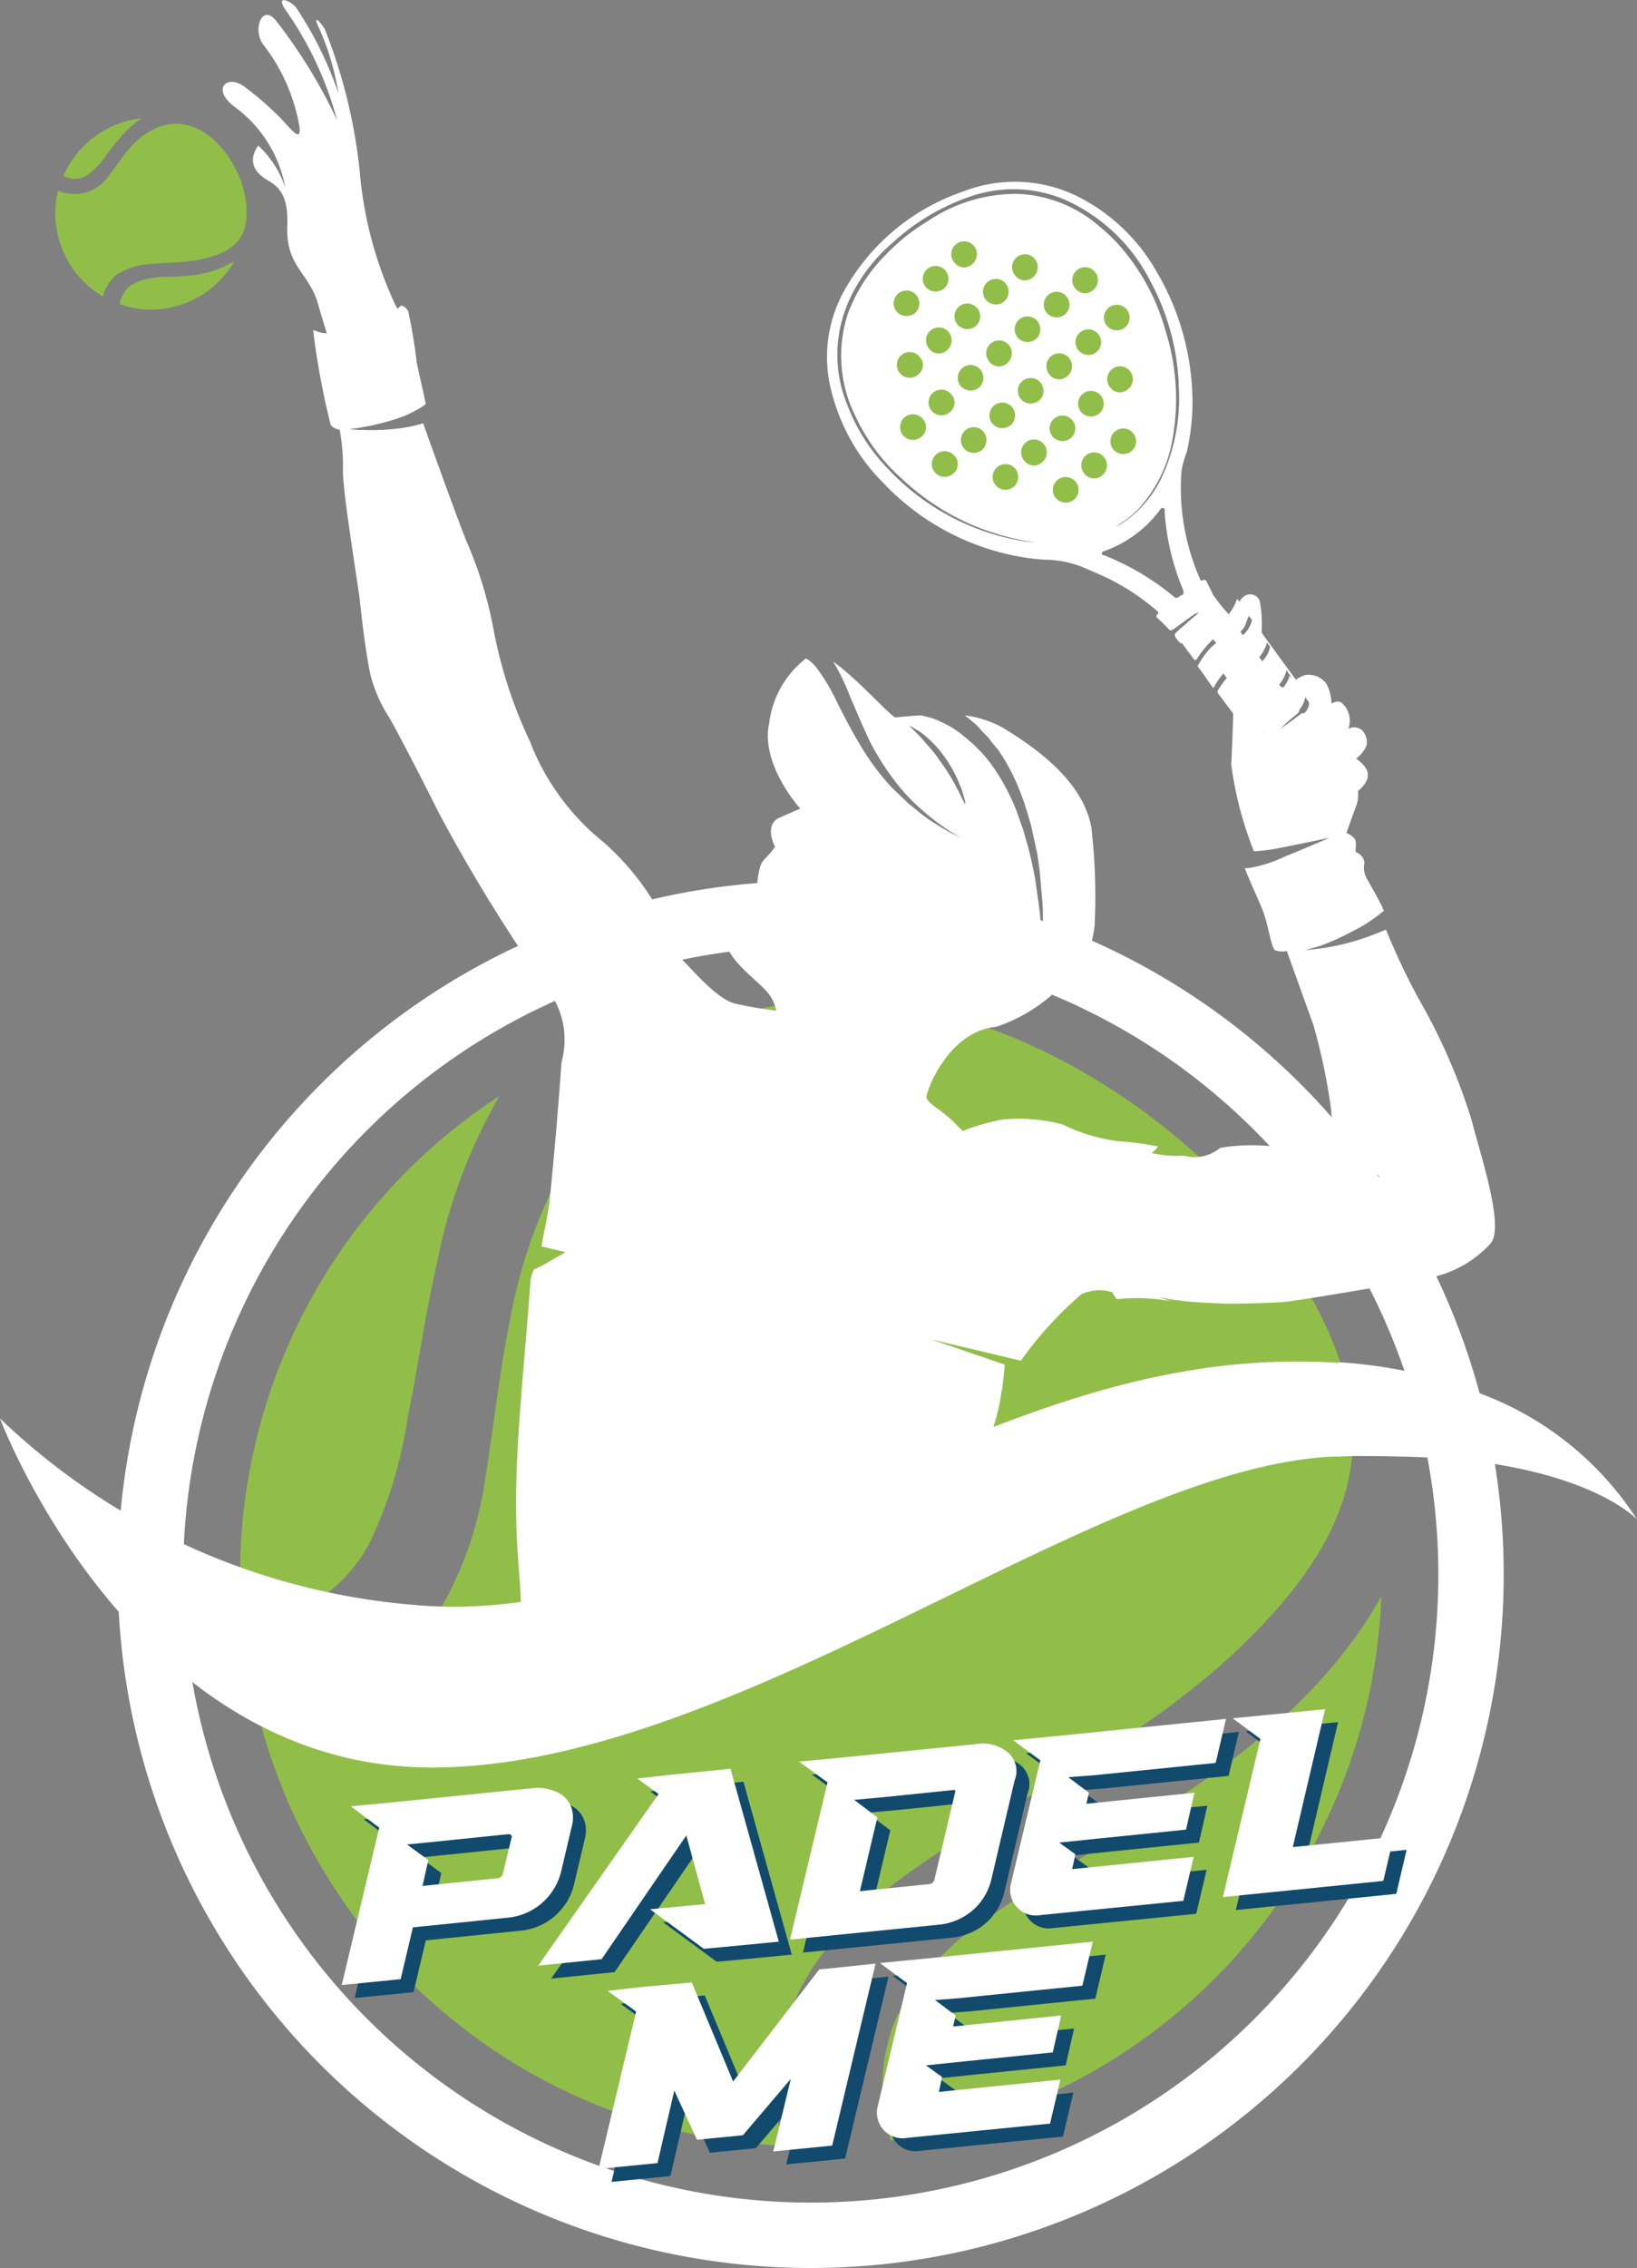<svg xmlns="http://www.w3.org/2000/svg" width="67.351" height="93.242" viewBox="0 0 67.351 93.242">
  <rect x="0" y="0" width="67.351" height="93.242" fill="#808080" stroke="none"/>
  <g id="PADLE-ME" transform="translate(-157.1 -109.245)">
    <path id="Path_7288" data-name="Path 7288" d="M203.811,245.3a28.511,28.511,0,1,0,28.511,28.511A28.511,28.511,0,0,0,203.811,245.3Zm0,54.333a25.822,25.822,0,1,1,25.822-25.822A25.813,25.813,0,0,1,203.811,299.633Z" transform="translate(-13.355 -99.836)" fill="#fff"/>
    <path id="Path_7289" data-name="Path 7289" d="M216.559,310.759a9.48,9.48,0,0,1,.692-6.389c1.358-2.689,4.02-4.605,6.5-6.176,2.9-1.837,5.936-3.434,8.705-5.484.852-.639,1.677-1.3,2.476-2.023,5.511-5.111,6.682-9.477,2.822-15.733-6.043-9.77-22.867-17.277-30.108-4.632a21.07,21.07,0,0,0-2.316,6.5c-.426,2.076-.639,4.179-.985,6.283a15.009,15.009,0,0,1-1.784,5.431c-1.7,2.742-4.579,3.887-7.614,4.392a23.631,23.631,0,0,0,2.822,6.708,23.279,23.279,0,0,0,18.794,11.128ZM194.3,289.116c2.13.346,4.286-1.3,5.244-3.115a17.978,17.978,0,0,0,1.571-5.138c.426-2.1.719-4.233,1.2-6.336a22.187,22.187,0,0,1,2.582-6.921,23.486,23.486,0,0,0-10.6,21.51Zm46.88-.932c-2.343,4.126-6.043,6.895-10.143,9.424-1.065.639-2.13,1.278-3.168,1.917-.958.586-1.917,1.2-2.848,1.863a11.088,11.088,0,0,0-3.78,4.073,7.276,7.276,0,0,0-.24,5.085,23.493,23.493,0,0,0,20.179-22.362Z" transform="translate(-27.248 -113.304)" fill="#91be49" fill-rule="evenodd"/>
    <g id="Group_18109" data-name="Group 18109" transform="translate(157.1 109.245)">
      <path id="Path_7290" data-name="Path 7290" d="M309.1,289.3" transform="translate(-268.636 -241.367)" fill="#114a6c"/>
      <path id="Path_7291" data-name="Path 7291" d="M356.88,215a.419.419,0,0,1-.027.107c0,.027-.027.053-.027.107H356.8a.2.2,0,0,0,.053-.107A.419.419,0,0,0,356.88,215Z" transform="translate(-303.638 -186.847)" fill="#114a6c"/>
      <path id="Path_7292" data-name="Path 7292" d="M319.2,244" transform="translate(-276.047 -208.127)" fill="#114a6c"/>
      <g id="Group_18108" data-name="Group 18108" transform="translate(34.034 7.473)">
        <g id="Group_18107" data-name="Group 18107">
          <path id="Path_7293" data-name="Path 7293" d="M285.173,146.123a8.064,8.064,0,0,0,2.05,3.541A10.2,10.2,0,0,0,293,152.751a7.575,7.575,0,0,0,1.091.106,4.346,4.346,0,0,1,1.411.319l.612.266a9.346,9.346,0,0,1,2.343,1.464c.053.053.186.106.053.213-.053.053,0,.106.027.133.16.16.319.293.453.453.08.08.133.053.213,0,.266-.186.506-.373.772-.559a.833.833,0,0,1,.266-.133c-.133.133-.266.24-.426.373-.16.16-.346.293-.506.453-.08.08-.08.106-.027.213.24.319.24.319.426-.027a3.224,3.224,0,0,1,.586-.612c.106-.106.24-.213.346-.319a.781.781,0,0,0,.16-.852l-.24-.479c-.027-.053-.08-.106-.133-.08-.106.08-.133,0-.16-.08a9.245,9.245,0,0,1-.745-4.392,3.674,3.674,0,0,1,.213-.772,9.206,9.206,0,0,0,.24-2.076,10.622,10.622,0,0,0-1.491-5.377,7.73,7.73,0,0,0-3.168-3.035,5.84,5.84,0,0,0-4.765-.24,8.874,8.874,0,0,0-4.792,3.887A5.6,5.6,0,0,0,285.173,146.123Zm11.074,6.469c0-.08.08-.08.133-.106a4.936,4.936,0,0,0,2.236-1.651c.027-.053.08-.133.16-.106s.053.106.053.16a10.008,10.008,0,0,0,.745,3.168c.053.133.053.24-.08.266-.186.133-.186.133-.346,0a10.6,10.6,0,0,0-2.8-1.65C296.327,152.671,296.247,152.671,296.247,152.592Zm-10.489-10.2a6.827,6.827,0,0,1,1.863-2.556,9.015,9.015,0,0,1,3.141-1.89,5.387,5.387,0,0,1,4.02.133,7.243,7.243,0,0,1,3.461,3.328,9.745,9.745,0,0,1,1.171,4.392,7.739,7.739,0,0,1-.719,3.7,4.623,4.623,0,0,1-1.89,2.023c.08-.053.133-.106.213-.16a4.153,4.153,0,0,0,.745-.612,5.644,5.644,0,0,0,1.384-2.822,9.335,9.335,0,0,0-.293-4.526,8.852,8.852,0,0,0-1.7-3.248,6.891,6.891,0,0,0-.985-.985,5.428,5.428,0,0,0-3.461-1.358,6.525,6.525,0,0,0-3.62,1.118,8.455,8.455,0,0,0-1.784,1.438,6.674,6.674,0,0,0-1.517,2.4,5.547,5.547,0,0,0,.319,4.18,7.8,7.8,0,0,0,1.89,2.556,9.931,9.931,0,0,0,3.035,1.97,10.892,10.892,0,0,0,2.423.666H293.4c-.08,0-.16-.027-.24-.027a9.82,9.82,0,0,1-5.75-3.035,7.6,7.6,0,0,1-1.624-2.556A5.4,5.4,0,0,1,285.759,142.4Z" transform="translate(-284.946 -137.315)" fill="#fff"/>
          <path id="Path_7294" data-name="Path 7294" d="M326.824,197.1a10.045,10.045,0,0,1,1.384.985c.053.027.08.106.133.08a.266.266,0,0,0,.133-.106c.027-.053-.053-.08-.08-.106a10.085,10.085,0,0,0-2.183-1.3,6.469,6.469,0,0,0-1.012-.346A11.437,11.437,0,0,1,326.824,197.1Z" transform="translate(-314.484 -180.598)" fill="#fff"/>
          <path id="Path_7295" data-name="Path 7295" d="M339.047,187.671a8.109,8.109,0,0,0,.559,2.236c.027.053,0,.186.133.107.08-.027.16-.08.106-.213a9.241,9.241,0,0,1-.8-3.274.026.026,0,0,0-.027-.027A4.292,4.292,0,0,0,339.047,187.671Z" transform="translate(-324.604 -173.406)" fill="#fff"/>
          <g id="Group_18106" data-name="Group 18106" transform="translate(2.738 2.454)">
            <g id="Group_18099" data-name="Group 18099" transform="translate(4.872 0.532)">
              <path id="Path_7296" data-name="Path 7296" d="M313.657,149.4a.528.528,0,1,1,.745.053A.494.494,0,0,1,313.657,149.4Z" transform="translate(-313.532 -148.532)" fill="#91be49"/>
              <path id="Path_7297" data-name="Path 7297" d="M318.556,155.2a.528.528,0,1,1,.745.053A.54.54,0,0,1,318.556,155.2Z" transform="translate(-317.127 -152.788)" fill="#91be49"/>
              <path id="Path_7298" data-name="Path 7298" d="M323.457,161a.528.528,0,1,1,.745.053A.54.54,0,0,1,323.457,161Z" transform="translate(-320.723 -157.044)" fill="#91be49"/>
              <path id="Path_7299" data-name="Path 7299" d="M328.357,166.7a.528.528,0,1,1,.745.053A.494.494,0,0,1,328.357,166.7Z" transform="translate(-324.319 -161.226)" fill="#91be49"/>
            </g>
            <g id="Group_18100" data-name="Group 18100" transform="translate(7.347 1.065)">
              <path id="Path_7300" data-name="Path 7300" d="M322.957,151.4a.528.528,0,1,1,.745.053A.5.5,0,0,1,322.957,151.4Z" transform="translate(-322.832 -150.532)" fill="#91be49"/>
              <path id="Path_7301" data-name="Path 7301" d="M327.857,157.2a.528.528,0,1,1,.745.053A.54.54,0,0,1,327.857,157.2Z" transform="translate(-326.427 -154.788)" fill="#91be49"/>
            </g>
            <g id="Group_18101" data-name="Group 18101" transform="translate(0.133 4.552)">
              <path id="Path_7302" data-name="Path 7302" d="M296.6,164.555a.528.528,0,1,1,.053-.745A.494.494,0,0,1,296.6,164.555Z" transform="translate(-295.732 -163.632)" fill="#91be49"/>
              <path id="Path_7303" data-name="Path 7303" d="M301.5,170.355a.528.528,0,1,1,.053-.745A.5.5,0,0,1,301.5,170.355Z" transform="translate(-299.327 -167.888)" fill="#91be49"/>
              <path id="Path_7304" data-name="Path 7304" d="M306.5,176.155a.528.528,0,1,1,.053-.745A.54.54,0,0,1,306.5,176.155Z" transform="translate(-302.996 -172.144)" fill="#91be49"/>
              <path id="Path_7305" data-name="Path 7305" d="M311.4,181.855a.528.528,0,1,1,.053-.745A.54.54,0,0,1,311.4,181.855Z" transform="translate(-306.592 -176.326)" fill="#91be49"/>
            </g>
            <g id="Group_18102" data-name="Group 18102" transform="translate(0.266 7.108)">
              <path id="Path_7306" data-name="Path 7306" d="M297.1,174.155a.528.528,0,1,1,.053-.745A.5.5,0,0,1,297.1,174.155Z" transform="translate(-296.232 -173.232)" fill="#91be49"/>
              <path id="Path_7307" data-name="Path 7307" d="M302,179.855a.528.528,0,1,1,.053-.745A.494.494,0,0,1,302,179.855Z" transform="translate(-299.827 -177.414)" fill="#91be49"/>
            </g>
            <g id="Group_18103" data-name="Group 18103" transform="translate(2.369)">
              <path id="Path_7308" data-name="Path 7308" d="M304.257,147.4a.528.528,0,1,1,.745.053A.5.5,0,0,1,304.257,147.4Z" transform="translate(-304.132 -146.532)" fill="#91be49"/>
              <path id="Path_7309" data-name="Path 7309" d="M309.157,153.2a.528.528,0,1,1,.745.053A.54.54,0,0,1,309.157,153.2Z" transform="translate(-307.727 -150.788)" fill="#91be49"/>
              <path id="Path_7310" data-name="Path 7310" d="M314.057,159a.528.528,0,1,1,.745.053A.54.54,0,0,1,314.057,159Z" transform="translate(-311.323 -155.044)" fill="#91be49"/>
              <path id="Path_7311" data-name="Path 7311" d="M318.957,164.7a.528.528,0,1,1,.745.053A.5.5,0,0,1,318.957,164.7Z" transform="translate(-314.919 -159.226)" fill="#91be49"/>
              <path id="Path_7312" data-name="Path 7312" d="M323.857,170.5a.528.528,0,1,1,.745.053A.54.54,0,0,1,323.857,170.5Z" transform="translate(-318.514 -163.482)" fill="#91be49"/>
              <path id="Path_7313" data-name="Path 7313" d="M328.857,176.3a.528.528,0,1,1,.745.053A.54.54,0,0,1,328.857,176.3Z" transform="translate(-322.183 -167.738)" fill="#91be49"/>
            </g>
            <g id="Group_18104" data-name="Group 18104" transform="translate(1.198 1.012)">
              <path id="Path_7314" data-name="Path 7314" d="M299.857,151.2a.528.528,0,1,1,.745.053A.54.54,0,0,1,299.857,151.2Z" transform="translate(-299.732 -150.332)" fill="#91be49"/>
              <path id="Path_7315" data-name="Path 7315" d="M304.757,157a.528.528,0,1,1,.745.053A.54.54,0,0,1,304.757,157Z" transform="translate(-303.327 -154.588)" fill="#91be49"/>
              <path id="Path_7316" data-name="Path 7316" d="M309.657,162.7a.528.528,0,1,1,.745.053A.5.5,0,0,1,309.657,162.7Z" transform="translate(-306.923 -158.77)" fill="#91be49"/>
              <path id="Path_7317" data-name="Path 7317" d="M314.556,168.5a.528.528,0,1,1,.745.053A.54.54,0,0,1,314.556,168.5Z" transform="translate(-310.519 -163.026)" fill="#91be49"/>
              <path id="Path_7318" data-name="Path 7318" d="M319.457,174.3a.528.528,0,1,1,.745.053A.54.54,0,0,1,319.457,174.3Z" transform="translate(-314.114 -167.282)" fill="#91be49"/>
              <path id="Path_7319" data-name="Path 7319" d="M324.357,180a.528.528,0,1,1,.745.053A.5.5,0,0,1,324.357,180Z" transform="translate(-317.71 -171.465)" fill="#91be49"/>
            </g>
            <g id="Group_18105" data-name="Group 18105" transform="translate(0 2.023)">
              <path id="Path_7320" data-name="Path 7320" d="M295.357,155a.528.528,0,1,1,.745.053A.54.54,0,0,1,295.357,155Z" transform="translate(-295.232 -154.132)" fill="#91be49"/>
              <path id="Path_7321" data-name="Path 7321" d="M300.357,160.7a.528.528,0,1,1,.745.053A.494.494,0,0,1,300.357,160.7Z" transform="translate(-298.901 -158.314)" fill="#91be49"/>
              <path id="Path_7322" data-name="Path 7322" d="M305.257,166.5a.528.528,0,1,1,.745.053A.54.54,0,0,1,305.257,166.5Z" transform="translate(-302.496 -162.57)" fill="#91be49"/>
              <path id="Path_7323" data-name="Path 7323" d="M310.157,172.3a.528.528,0,1,1,.745.053A.54.54,0,0,1,310.157,172.3Z" transform="translate(-306.092 -166.826)" fill="#91be49"/>
              <path id="Path_7324" data-name="Path 7324" d="M315.057,178a.528.528,0,1,1,.745.053A.5.5,0,0,1,315.057,178Z" transform="translate(-309.688 -171.009)" fill="#91be49"/>
              <path id="Path_7325" data-name="Path 7325" d="M319.957,183.8a.528.528,0,1,1,.745.053A.54.54,0,0,1,319.957,183.8Z" transform="translate(-313.283 -175.265)" fill="#91be49"/>
            </g>
          </g>
        </g>
        <path id="Path_7326" data-name="Path 7326" d="M351.522,220.135a5.008,5.008,0,0,1-.426-.612c-.027-.027-.053-.053-.027-.106a2.611,2.611,0,0,1,.346-.586,3.5,3.5,0,0,1,.559-.532c.24-.24.532-.426.586-.8a1.333,1.333,0,0,1,.186.213c.186.266.186.186-.053.4a5.556,5.556,0,0,0-.586.532c.266-.186.532-.373.8-.586.106-.08.186-.08.266.027.16.186.319.373.479.586.186.24.186.373-.08.559-.24.186-.479.346-.719.532-.319.24-.666.453-.958.719" transform="translate(-333.459 -196.154)" fill="#fff"/>
        <path id="Path_7327" data-name="Path 7327" d="M343.656,205.2c-.133.559-.586.772-.932,1.118a3.825,3.825,0,0,0-.479.666c-.027.053-.027.08,0,.106.213.266.4.559.612.852.027-.027.053-.053.053-.08a3.313,3.313,0,0,1,1.012-1.091,2.01,2.01,0,0,0,.346-.612c.027-.053,0-.08-.027-.107A5.42,5.42,0,0,0,343.656,205.2Z" transform="translate(-326.977 -187.128)" fill="#fff"/>
        <path id="Path_7328" data-name="Path 7328" d="M340.7,201.1c-.106.532-.506.745-.825,1.038a3.5,3.5,0,0,0-.559.719c-.053.053-.027.106.027.133.186.24.373.506.559.745.053.053.08.08.133,0a4.16,4.16,0,0,1,1.038-1.118c.186-.16.213-.4.319-.612.027-.027,0-.053-.027-.08A7.469,7.469,0,0,1,340.7,201.1Z" transform="translate(-324.824 -184.12)" fill="#fff"/>
        <path id="Path_7329" data-name="Path 7329" d="M349.681,213.5c-.133.532-.612.772-.958,1.118a5.515,5.515,0,0,0-.453.639c-.027.053,0,.08.027.106.213.266.4.559.612.825a1.113,1.113,0,0,0,.213-.319,2.393,2.393,0,0,1,.426-.479,1.83,1.83,0,0,1,.346-.293,1.259,1.259,0,0,0,.426-.666c.027-.053,0-.08-.027-.133-.053-.107-.213-.16-.133-.293-.08,0-.107-.053-.16-.106A2.1,2.1,0,0,0,349.681,213.5Z" transform="translate(-331.404 -193.219)" fill="#fff"/>
        <path id="Path_7330" data-name="Path 7330" d="M346.681,209.3c-.106.559-.559.772-.905,1.091a3.994,3.994,0,0,0-.506.666c-.027.053,0,.08.027.133.186.24.373.506.559.745.053.08.106.08.133,0a3.265,3.265,0,0,1,.958-1.038,1.442,1.442,0,0,0,.373-.639c.027-.053,0-.08-.027-.133C347.106,209.859,346.92,209.593,346.681,209.3Z" transform="translate(-329.203 -190.137)" fill="#fff"/>
      </g>
      <path id="Path_7331" data-name="Path 7331" d="M347.6,201.1" transform="translate(-296.887 -176.647)" fill="#114a6c"/>
      <path id="Path_7332" data-name="Path 7332" d="M364.2,222.9Z" transform="translate(-309.068 -192.644)" fill="#114a6c"/>
      <path id="Path_7333" data-name="Path 7333" d="M167.617,134.821a1.736,1.736,0,0,1,.586-.905,3.015,3.015,0,0,1,1.438-.426c.586-.053,1.145-.053,1.7-.133a3.771,3.771,0,0,0,.532-.106c1.225-.319,1.73-.878,1.65-2.13-.133-1.917-2.05-4.339-4.1-3.008a3.46,3.46,0,0,0-.852.8c-.213.266-.426.586-.639.852a2.07,2.07,0,0,1-.692.666,1.757,1.757,0,0,1-1.464.053,3.758,3.758,0,0,0-.106,1.225,3.979,3.979,0,0,0,1.943,3.115Zm-1.624-4.951a.93.93,0,0,0,1.012-.053,2.909,2.909,0,0,0,.639-.639,10.426,10.426,0,0,1,.666-.852,3.8,3.8,0,0,1,.905-.825,4,4,0,0,0-3.221,2.369Zm7.028,3.514a4.614,4.614,0,0,1-2.236.612,4.922,4.922,0,0,1-.612.027,3.973,3.973,0,0,0-.559.053,2.06,2.06,0,0,0-.878.319,1.185,1.185,0,0,0-.426.745,3.636,3.636,0,0,0,1.6.213,3.966,3.966,0,0,0,3.115-1.97Z" transform="translate(-163.384 -122.64)" fill="#91be49" fill-rule="evenodd"/>
      <path id="Path_7334" data-name="Path 7334" d="M174.164,329.506c10.968,1.012,21.536-8.785,33.915-9.9a26.7,26.7,0,0,1,4.1-.053v-.027a21.181,21.181,0,0,1,3.647.559v-.027l1.517.532a13.074,13.074,0,0,1,7.108,5.4s-1.837-2-7.693-2.5c-1.278-.08-2.609-.106-3.86-.106-.346,0-.692.027-1.038.027-9.8.506-24.518,12.751-36.95,12.778S157.1,321.839,157.1,321.839A27.9,27.9,0,0,0,174.164,329.506Z" transform="translate(-157.1 -263.524)" fill="#fff"/>
      <path id="Path_7335" data-name="Path 7335" d="M242.893,155.26a24.452,24.452,0,0,0-2.183-4.978,28.818,28.818,0,0,1-1.331-2.822,10.782,10.782,0,0,1-1.225.453,8.914,8.914,0,0,1-1.438.319c-.4.053-.665.08-.665.08s.266-.08.639-.186a10.55,10.55,0,0,0,1.3-.586,6.393,6.393,0,0,0,1.171-.745c.053-.053.107-.08.133-.106-.186-.453-.612-1.145-.719-1.358a.886.886,0,0,1-.08-.612.511.511,0,0,0-.319-.426c-.107,0,.027-.373-.08-.559a.767.767,0,0,0-.346-.24s.293-.825.426-1.171a1.378,1.378,0,0,0,.053-.559c.319-.266.559-.612.293-.985a1.475,1.475,0,0,0-.373-.346,1.251,1.251,0,0,0,.426-.532.673.673,0,0,0-.186-.639.492.492,0,0,0-.559-.053.966.966,0,0,0-.24-1.038c-.16-.186-.453,0-.453,0a1.814,1.814,0,0,0-.213-.825.913.913,0,0,0-.878-.346,1.6,1.6,0,0,0-.373.186c-.453-.612-.878-1.2-1.171-1.6a3.89,3.89,0,0,1-.24-.346,4.908,4.908,0,0,0-.08-1.3.421.421,0,0,0-.692-.133.408.408,0,0,0-.133.186c-.027-.053-.08-.08-.106-.133a1.79,1.79,0,0,1-1.3,1.225,2.03,2.03,0,0,1,.213.293c.133.186.293.373.426.586a7.636,7.636,0,0,1,.825-.772c.186-.16.213-.4.319-.612v-.027l.133.186c-.133.559-.586.772-.932,1.091a2.9,2.9,0,0,0-.346.453l-.053.24-.08.08a2.785,2.785,0,0,0,.213.293c.133.186.319.453.506.719l-.107-.16.053-.053a3.313,3.313,0,0,1,1.012-1.091,2.01,2.01,0,0,0,.346-.612v-.053l.133.186c-.107.559-.559.772-.905,1.091a4,4,0,0,0-.506.666.1.1,0,0,0-.027.08l-.053-.053c0,.186-.053,2.13-.107,3.061a14.953,14.953,0,0,0,.932,3.567h0a7.564,7.564,0,0,0,1.171-.16c.958-.186,1.943-.4,1.943-.4s-.905.4-1.837.772a5.425,5.425,0,0,1-1.358.453,1.193,1.193,0,0,1-.293.027c.16.453.559,1.278.745,1.757.24.639.346,1.544.506,1.624a1.027,1.027,0,0,0,.479.027s.8,2.236,1.091,3.035a24.776,24.776,0,0,1,.666,3.035,7.986,7.986,0,0,1,.08,1.943,6.368,6.368,0,0,1,.559.346c.745.453,1.464.932,1.464.932s-.8-.293-1.624-.559l-.719-.24a8.976,8.976,0,0,1-1.491-.373,7.942,7.942,0,0,0-2.769-.027,1.637,1.637,0,0,1-1.491.319,4.858,4.858,0,0,1-1.331-.107,1.087,1.087,0,0,0,.266-.266,10.6,10.6,0,0,0-1.571-.213,7.208,7.208,0,0,1-2.343-.692,7.173,7.173,0,0,0-2.449-.213,8.7,8.7,0,0,0-1.677.479l-.346-.346a4.474,4.474,0,0,0-.559-.479c-.107-.08-.532-.373-.586-.532s.852-2.742,2.875-2.928a6.686,6.686,0,0,0,2.369-1.384h0a14.909,14.909,0,0,1,1.145-1.091c.053-.053.106-.08.16-.133a6.093,6.093,0,0,0,.213-.745,5.577,5.577,0,0,0,.16-.825,24.834,24.834,0,0,0-.133-3.993c-.319-1.863-2.156-3.221-3.647-4.126a4.359,4.359,0,0,0-1.571-.506,1.868,1.868,0,0,1,.266.213,2.3,2.3,0,0,1,.373.346c.106.133.24.24.373.4a4.857,4.857,0,0,0,.346.426,7.387,7.387,0,0,1,.586.985,9.118,9.118,0,0,1,.453,1.065c.133.373.24.745.346,1.118.08.373.16.745.24,1.091.053.346.106.719.133,1.038s.053.639.08.932.027.559.027.8v1.145s-.027-.186-.053-.532c0-.16-.027-.373-.053-.612,0-.24-.053-.506-.08-.772-.053-.293-.08-.586-.133-.905s-.133-.666-.213-1.012-.186-.692-.293-1.065c-.133-.346-.24-.719-.4-1.065a8.516,8.516,0,0,0-.506-.985,7.317,7.317,0,0,0-.612-.878,4.767,4.767,0,0,0-.346-.373,3.782,3.782,0,0,0-.346-.319c-.107-.107-.24-.186-.346-.293-.106-.08-.24-.16-.346-.24a7.127,7.127,0,0,0-.639-.319,2.871,2.871,0,0,0-.532-.16.338.338,0,0,0-.16-.027c-.532.027-.932.08-1.012.08-.186-.027-1.6-1.624-2.556-2.289a9.02,9.02,0,0,1,.692,1.438c.266.612.532,1.251.825,1.863a10.963,10.963,0,0,0,1.091,1.7,8.061,8.061,0,0,0,.612.692c.213.213.426.4.612.559a9.338,9.338,0,0,0,1.012.745l.4.24-.426-.213a10.183,10.183,0,0,1-1.065-.666c-.213-.16-.426-.346-.666-.532-.213-.213-.453-.426-.692-.665a10.188,10.188,0,0,1-1.251-1.677c-.373-.612-.692-1.225-.985-1.81a7.846,7.846,0,0,0-.879-1.464,1.545,1.545,0,0,0-.4-.346,3.981,3.981,0,0,0-1.517,2.662c-.373,1.7,1.278,3.514,1.278,3.514s-.186.08-.852.373-.186,1.2-.186,1.2a3.919,3.919,0,0,1-.453.532c-.293.293-.293,1.331-.293,1.331a7,7,0,0,0-1.225,1.81c-.266.745,1.171,1.757,1.571,2.21a1.682,1.682,0,0,1,.453.852s-.905-.107-1.7-.293-1.97-1.651-2.263-1.89c-.319-.24-.373-.958-.692-1.6a10.765,10.765,0,0,0-2.449-3.141,9.851,9.851,0,0,1-3.035-4.153,18.885,18.885,0,0,1-1.491-4.579,16.618,16.618,0,0,0-1.038-3.461c-.319-.719-1.517-4.073-1.863-5.031a6.2,6.2,0,0,1-1.012.213,9.817,9.817,0,0,1-2.023.027,10.152,10.152,0,0,0,1.943-.426,4.581,4.581,0,0,0,1.145-.559l.053-.053c-.08-.453-.293-1.3-.373-1.73a20.925,20.925,0,0,0-.346-2.076.432.432,0,0,0-.293-.24.706.706,0,0,1-.16.133,16.082,16.082,0,0,1-1.544-5.67,21.97,21.97,0,0,0-1.438-5.83c-.16-.266-.532-.666-.24-.053a10.436,10.436,0,0,1,.8,2.689,14.969,14.969,0,0,0-1.7-3.461c-.186-.319-.985-.666-.426.106a14.3,14.3,0,0,1,2.076,4.472,21.447,21.447,0,0,0-2.476-4.046c-.586-.8-1.012.266-.586.905a7.566,7.566,0,0,1,1.517,3.434c.053.612-.293.133-.825-.426a14,14,0,0,0-1.411-1.225c-.772-.586-1.438.106-.373.852a5.31,5.31,0,0,1,2.023,3.274,4.141,4.141,0,0,0-1.118-1.73c-.453.666-.133,1.145.453,1.464.692.4.772,1.065.745,1.863-.053,1.677.905,1.89,1.278,3.221.08.319.213.719.346,1.171a1.068,1.068,0,0,1-.4-.08c-.053-.027-.106-.027-.16-.053a31.447,31.447,0,0,0,.719,3.887c.08.16.373.213.373.213a8.091,8.091,0,0,1,.133,1.677c0,.905.559,4.286.692,5.3.106,1.012.293,2.476.453,3.141a5.942,5.942,0,0,0,.772,1.73c.293.506,1.171,2.183,2.05,3.94a68.78,68.78,0,0,0,4.472,7.241,3.419,3.419,0,0,1,.559,2.955c-.027.24-.16,2.423-.479,5.564-.053.612-.24,1.358-.346,2.023l.985.24c-.106.053-.213.133-.319.186-.293.16-.532.319-.772.426-.08.027-.133.08-.213.107a2,2,0,0,0-.133.426c-.24,3.434-.666,6.921-.586,9.93.027,1.411.16,2.289.186,3.354V176a45.226,45.226,0,0,0,16.9-3.993c0-.08-.027-.16,0-.213.027-.186.319-.213.4-.586.107-.373.878-.905,1.571-1.97a8.051,8.051,0,0,0,.905-2.8c0-.027.027-.053.027-.08.027-.266.08-.612.106-1.012l-3.035-1.038,3.7.878a15.064,15.064,0,0,1,2.5-2.742,1.85,1.85,0,0,1,1.251-.08,2.484,2.484,0,0,0,.186.293,7.916,7.916,0,0,1,2.369.106,3.246,3.246,0,0,1-.453-.133l-.24-.08a1.754,1.754,0,0,0,.24.053c.16.027.373.08.666.106.559.08,1.278.107,2.023.133.745,0,1.464-.027,2.023-.053.133,0,.266-.027.373-.027,1.145-.16,4.179-.666,5.511-.932a4.566,4.566,0,0,0,2.875-1.464C244.278,159.68,243.24,156.645,242.893,155.26Zm-7.214-16.372a5.281,5.281,0,0,0-.559.532,4.236,4.236,0,0,0-.346.586l-.719-1.145-.213-.319c.053.053.08.027.106-.027a3.266,3.266,0,0,1,.958-1.038,1.441,1.441,0,0,0,.373-.639v-.053l.24.346-.107-.106c-.133.532-.612.772-.958,1.118a5.511,5.511,0,0,0-.453.639c-.027.053,0,.08.027.106.213.266.4.559.612.825a1.114,1.114,0,0,0,.213-.319,2.392,2.392,0,0,1,.426-.479,1.833,1.833,0,0,1,.346-.293,1.259,1.259,0,0,0,.426-.666V137.9l.16.213C236.238,138.463,235.919,138.649,235.679,138.889Zm-13.71,3.248c-.053-.106-.106-.24-.213-.426a7.339,7.339,0,0,0-.719-1.171,4.9,4.9,0,0,0-.453-.586c-.16-.186-.293-.346-.426-.479l-.319-.319a.591.591,0,0,0-.133-.106l.16.08a3.906,3.906,0,0,1,.4.24,4.637,4.637,0,0,1,.985,1.038,5.5,5.5,0,0,1,.4.665c.106.213.186.426.266.612.053.186.106.346.133.453a.851.851,0,0,1,.027.186A1.93,1.93,0,0,1,221.969,142.136Z" transform="translate(-182.357 -109.245)" fill="#fff"/>
    </g>
    <g id="Group_18110" data-name="Group 18110" transform="translate(171.688 180.045)">
      <path id="Path_7336" data-name="Path 7336" d="M260.678,414.74l-3.541,4.605-1.7-4.073-2.05.186h0l-1.411.16,1.171.852-1.544,6.469,2.423-.24.692-2.982.932,2.023,1.89-.186,1.97-2.316-.719,2.982,2.423-.24,1.784-7.48Z" transform="translate(-241.031 -404.038)" fill="#114a6c"/>
      <path id="Path_7337" data-name="Path 7337" d="M350.975,380.87l1.331-5.67-2.423.24h0l-1.384.133,1.145.852-1.544,6.5,6.6-.666.426-1.81Z" transform="translate(-311.842 -375.2)" fill="#114a6c"/>
      <path id="Path_7338" data-name="Path 7338" d="M318.664,379.016l5-.506.426-1.81-6.575.665h0l-2.183.213,1.118.825-1.225,5.138a1.055,1.055,0,0,0,1.225,1.225l5.883-.586.426-1.81-5,.506.133-.612-.666-.479,1.544-.16h0l3.674-.373.346-1.517-4.446.453.106-.453-.852-.639,1.065-.08Z" transform="translate(-287.704 -376.301)" fill="#114a6c"/>
      <path id="Path_7339" data-name="Path 7339" d="M290.171,380.91a1.632,1.632,0,0,0-1.331-.346l-5.857.586h0l-1.411.133,1.171.852L281.2,388.6l6.1-.612a2.512,2.512,0,0,0,1.438-.612,2.437,2.437,0,0,0,.745-1.251l.958-4.073A1.009,1.009,0,0,0,290.171,380.91Zm-2.183,1.65-.852,3.594a.234.234,0,0,1-.186.16l-2.875.293.719-3.035-.958-.719,1.171-.107h0l2.875-.293C287.988,382.427,288.015,382.454,287.988,382.56Z" transform="translate(-262.752 -379.126)" fill="#114a6c"/>
      <path id="Path_7340" data-name="Path 7340" d="M221.377,388.26a1.1,1.1,0,0,0-.559-.692,1.917,1.917,0,0,0-1.065-.186l-5,.506-1.065.107-1.411.133,1.171.878-1.544,6.469,2.422-.24.506-2.13,3.913-.4a2.5,2.5,0,0,0,2.183-1.89l.453-1.917A1.3,1.3,0,0,0,221.377,388.26Zm-2.476,1.118-.373,1.544a.233.233,0,0,1-.186.16l-3.115.319.24-1.065-.878-.639,1.065-.107h0l3.115-.319a.146.146,0,0,1,.133.08Z" transform="translate(-211.9 -384.134)" fill="#114a6c"/>
      <path id="Path_7341" data-name="Path 7341" d="M250.206,384.4l-2.4.24h0l-1.438.16.879.639-4.952,7.055,2.609-.266,2.9-4.233.586-.852h0l.772,2.822-2.263.213,2.21,1.624.586-.053,2.5-.24Z" transform="translate(-234.207 -381.951)" fill="#114a6c"/>
      <path id="Path_7342" data-name="Path 7342" d="M298.064,413.416l5-.506.426-1.81-6.575.666h0l-2.183.213,1.118.825-1.225,5.138a1.055,1.055,0,0,0,1.225,1.225l5.883-.586.426-1.81-5,.506.133-.612-.666-.479,1.544-.16h0l3.674-.373.346-1.517-4.446.453.106-.453L297,413.5l1.065-.08Z" transform="translate(-272.587 -401.543)" fill="#114a6c"/>
    </g>
    <g id="Group_18111" data-name="Group 18111" transform="translate(171.156 179.512)">
      <path id="Path_7343" data-name="Path 7343" d="M258.678,412.74l-3.541,4.605-1.7-4.073-2.05.186h0l-1.411.16,1.171.852-1.544,6.469,2.423-.24.692-2.982.932,2.023,1.89-.186,1.97-2.316-.719,2.982,2.423-.24,1.784-7.481Z" transform="translate(-239.031 -402.038)" fill="#fff"/>
      <path id="Path_7344" data-name="Path 7344" d="M348.975,378.87l1.331-5.67-2.423.24h0l-1.384.133,1.145.852-1.544,6.5,6.6-.665.426-1.81Z" transform="translate(-309.842 -373.2)" fill="#fff"/>
      <path id="Path_7345" data-name="Path 7345" d="M316.664,377.016l5-.506.426-1.81-6.575.666h0l-2.183.213,1.118.825-1.225,5.138a1.055,1.055,0,0,0,1.225,1.225l5.883-.586.426-1.81-5,.506.133-.612-.666-.479,1.544-.16h0l3.674-.373.346-1.517-4.446.453.106-.453-.852-.639,1.065-.08Z" transform="translate(-285.704 -374.301)" fill="#fff"/>
      <path id="Path_7346" data-name="Path 7346" d="M288.171,378.91a1.632,1.632,0,0,0-1.331-.346l-5.857.586h0l-1.411.133,1.171.852L279.2,386.6l6.1-.612a2.513,2.513,0,0,0,1.438-.612,2.438,2.438,0,0,0,.745-1.251l.958-4.073A1.009,1.009,0,0,0,288.171,378.91Zm-2.183,1.651-.852,3.594a.234.234,0,0,1-.186.16l-2.875.293.719-3.035-.958-.719,1.171-.107h0l2.875-.293C285.988,380.427,286.015,380.454,285.988,380.56Z" transform="translate(-260.752 -377.126)" fill="#fff"/>
      <path id="Path_7347" data-name="Path 7347" d="M219.377,386.26a1.1,1.1,0,0,0-.559-.692,1.917,1.917,0,0,0-1.065-.186l-5,.506-1.065.106-1.411.133,1.171.878-1.544,6.469,2.423-.24.506-2.13,3.913-.4a2.5,2.5,0,0,0,2.183-1.89l.453-1.917A1.3,1.3,0,0,0,219.377,386.26Zm-2.476,1.118-.373,1.544a.234.234,0,0,1-.186.16l-3.115.319.24-1.065-.879-.639,1.065-.106h0l3.115-.319a.146.146,0,0,1,.133.08Z" transform="translate(-209.9 -382.134)" fill="#fff"/>
      <path id="Path_7348" data-name="Path 7348" d="M248.206,382.4l-2.4.24h0l-1.438.16.878.639-4.952,7.055,2.609-.266,2.9-4.233.586-.852h0l.772,2.822-2.263.213,2.21,1.624.586-.053,2.5-.24Z" transform="translate(-232.207 -379.951)" fill="#fff"/>
      <path id="Path_7349" data-name="Path 7349" d="M296.064,411.416l5-.506.426-1.81-6.575.666h0l-2.183.213,1.118.825-1.225,5.138a1.055,1.055,0,0,0,1.225,1.225l5.883-.586.426-1.81-5,.506.133-.612-.665-.479,1.544-.16h0l3.674-.373.346-1.517-4.446.453.106-.453L295,411.5l1.065-.08Z" transform="translate(-270.587 -399.543)" fill="#fff"/>
    </g>
  </g>
</svg>
